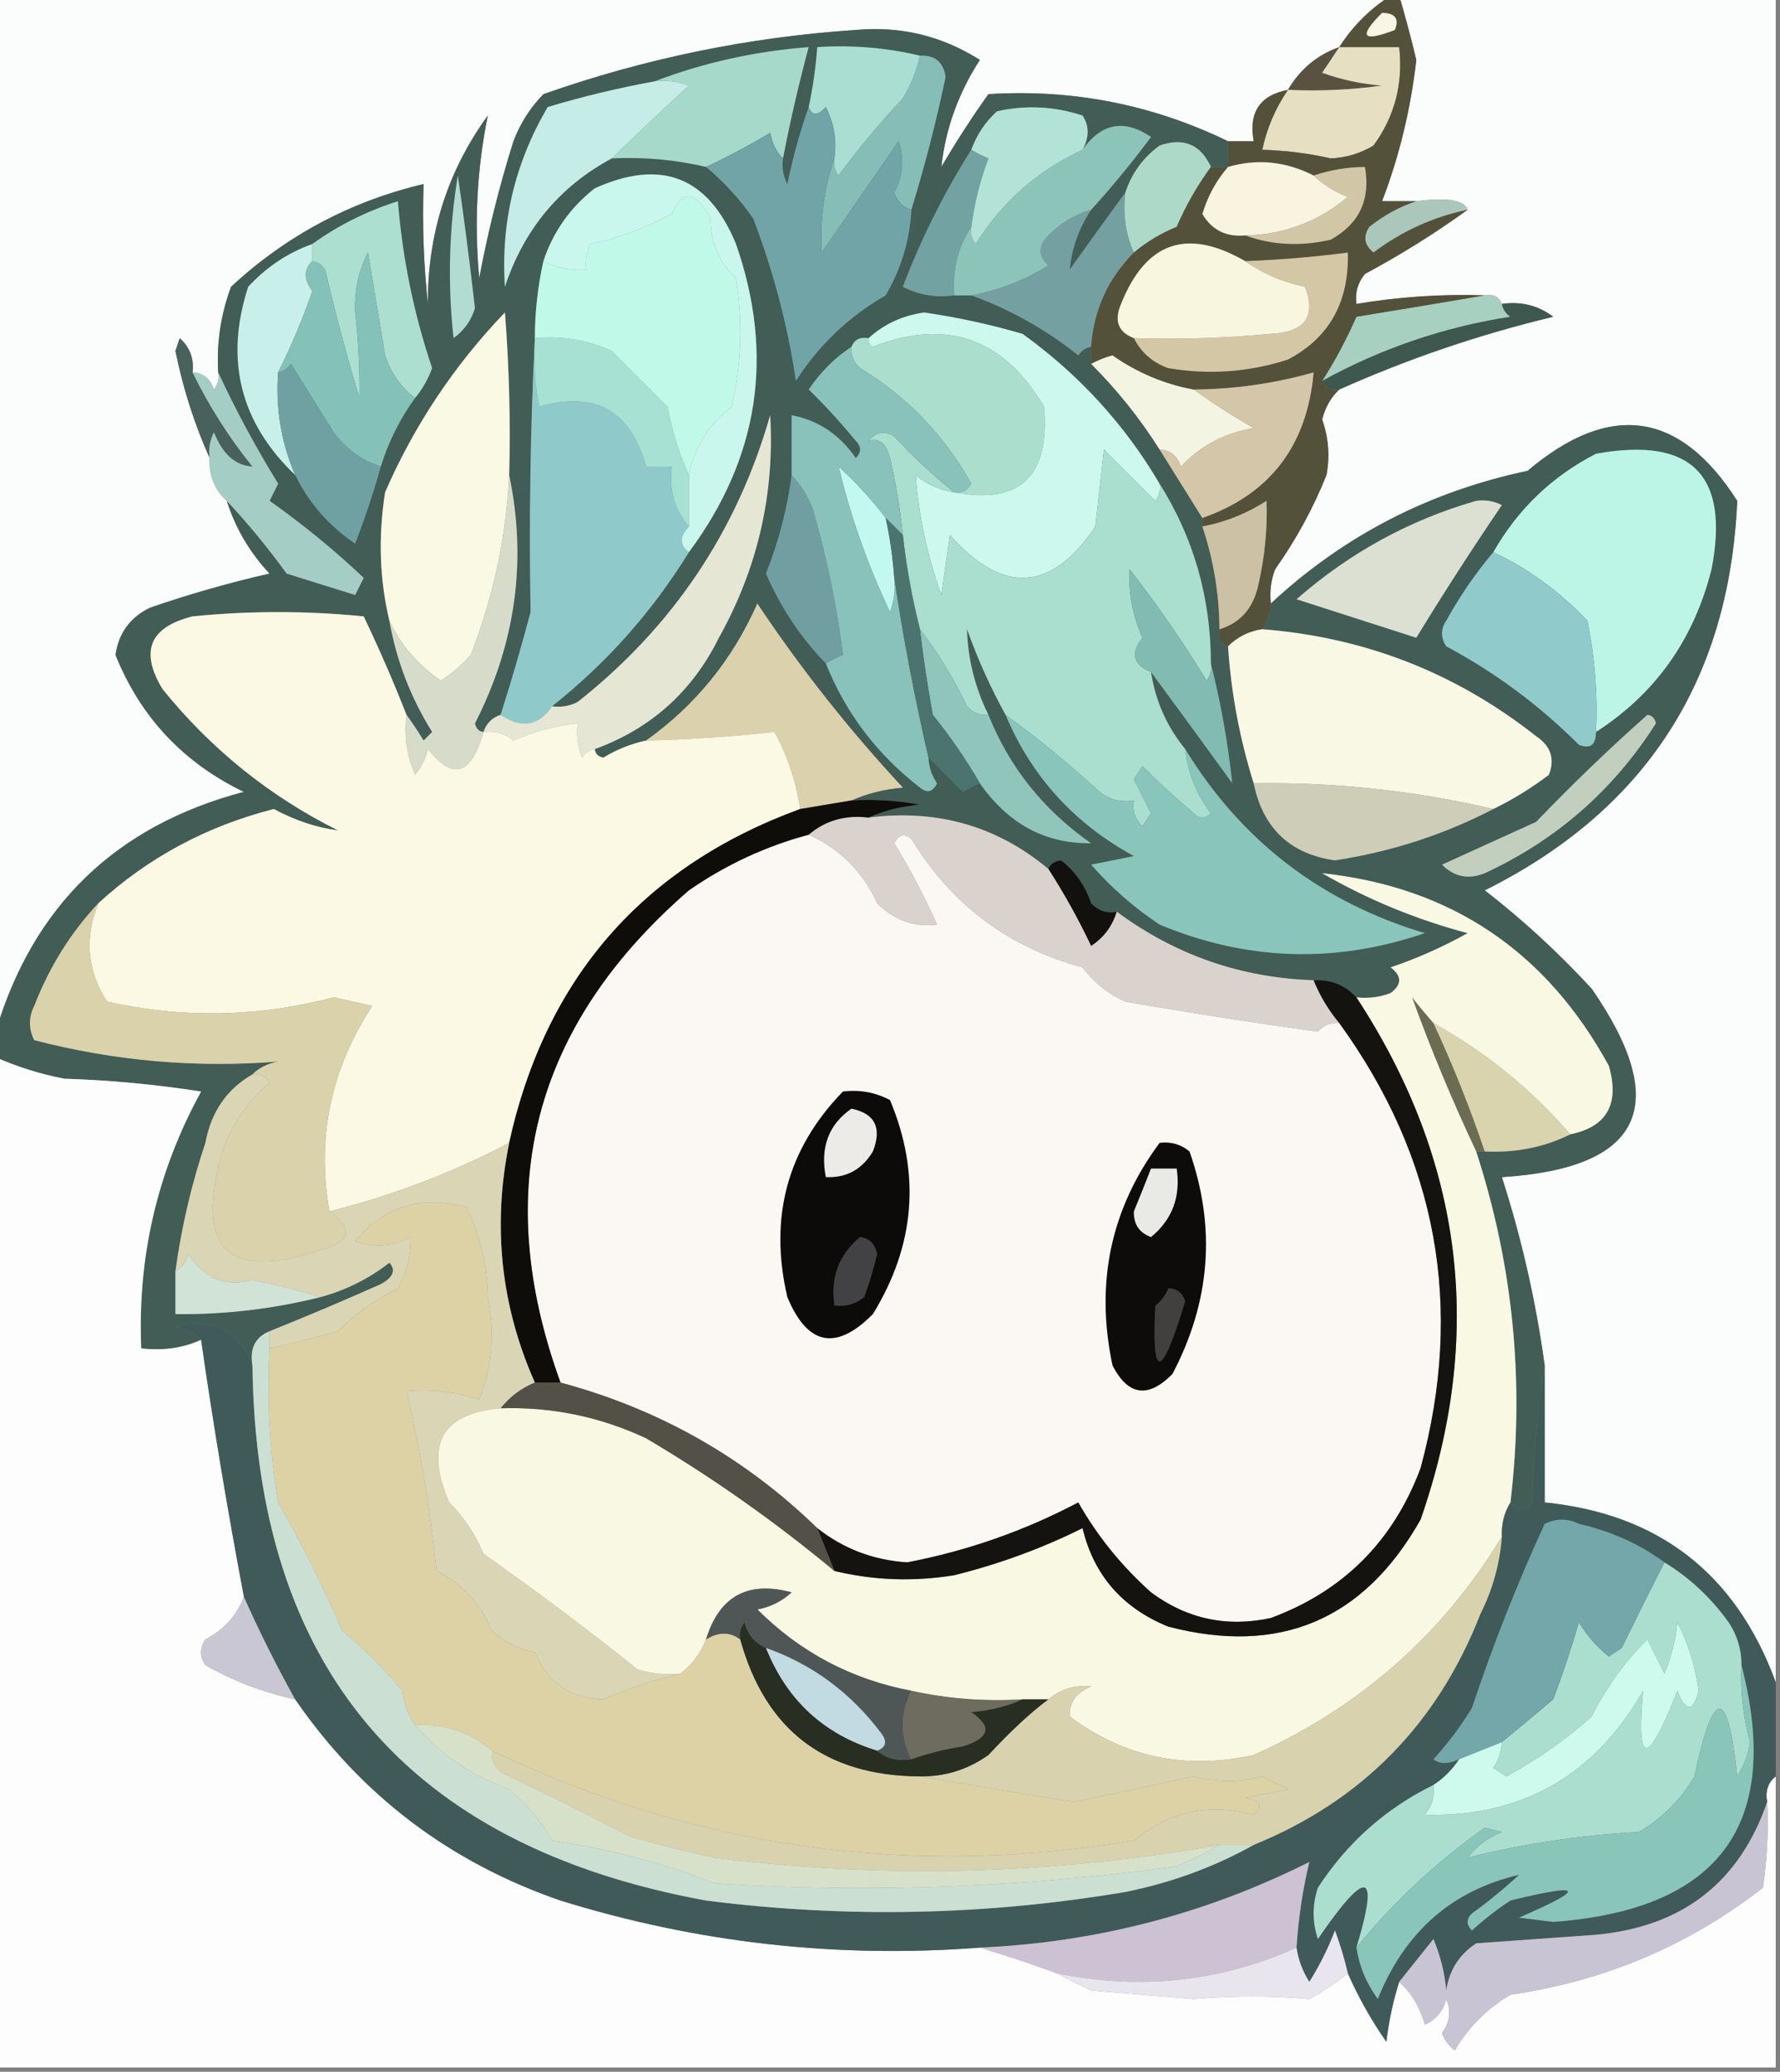 <?xml version="1.0" encoding="UTF-8"?>
<!DOCTYPE svg PUBLIC "-//W3C//DTD SVG 1.1//EN" "http://www.w3.org/Graphics/SVG/1.1/DTD/svg11.dtd">
<svg xmlns="http://www.w3.org/2000/svg" version="1.1" width="208px" height="242px" style="shape-rendering:geometricPrecision; text-rendering:geometricPrecision; image-rendering:optimizeQuality; fill-rule:evenodd; clip-rule:evenodd" xmlns:xlink="http://www.w3.org/1999/xlink">
<rect width="100%" height="100%" fill="#808080" stroke="none"/>
<g><path style="opacity:1" fill="#fbfcfc" d="M -0.5,-0.5 C 53.833,-0.5 108.167,-0.5 162.5,-0.5C 160.07,1.053 158.07,3.053 156.5,5.5C 153.911,6.419 151.911,8.086 150.5,10.5C 147.224,11.122 145.891,13.122 146.5,16.5C 145.5,16.5 144.5,16.5 143.5,16.5C 134.665,12.213 125.332,10.38 115.5,11C 113.542,13.748 111.709,16.581 110,19.5C 110.482,15.059 111.982,10.893 114.5,7C 110.069,4.19 105.236,3.024 100,3.5C 87.492,4.335 75.326,6.835 63.5,11C 61.959,12.579 60.792,14.413 60,16.5C 58.343,21.775 57.01,27.108 56,32.5C 55.4,26.055 55.733,19.722 57,13.5C 52.292,19.999 49.959,27.332 50,35.5C 49.501,30.845 49.334,26.178 49.5,21.5C 40.937,23.531 33.437,27.531 27,33.5C 25.801,36.726 25.301,40.059 25.5,43.5C 25.631,44.239 25.464,44.906 25,45.5C 24.583,44.244 23.75,43.577 22.5,43.5C 22.688,41.897 22.188,40.563 21,39.5C 20.833,40 20.667,40.5 20.5,41C 21.406,45.438 22.74,49.605 24.5,53.5C 24.402,55.553 25.069,57.22 26.5,58.5C 27.514,61.689 29.18,64.522 31.5,67C 26.752,68.082 22.085,69.415 17.5,71C 15.197,72.135 13.864,73.968 13.5,76.5C 16.41,83.745 21.41,89.079 28.5,92.5C 13.557,96.444 3.89,105.778 -0.5,120.5C -0.5,80.167 -0.5,39.833 -0.5,-0.5 Z"/></g>
<g><path style="opacity:1" fill="#fbfdfc" d="M 163.5,-0.5 C 178.167,-0.5 192.833,-0.5 207.5,-0.5C 207.5,65.167 207.5,130.833 207.5,196.5C 202.841,183.833 193.841,176.833 180.5,175.5C 180.5,170.167 180.5,164.833 180.5,159.5C 179.473,151.995 177.806,144.662 175.5,137.5C 191.911,136.451 195.411,129.118 186,115.5C 182.133,111.298 177.967,107.465 173.5,104C 192.26,94.651 202.094,79.485 203,58.5C 196.304,48.019 188.137,46.853 178.5,55C 166.992,57.434 156.992,62.6 148.5,70.5C 148.343,69.127 148.51,67.793 149,66.5C 151.435,63.066 153.435,59.4 155,55.5C 155.419,53.32 155.252,51.154 154.5,49C 154.862,47.566 155.528,46.399 156.5,45.5C 164.532,41.905 172.865,39.072 181.5,37C 179.75,35.681 177.75,35.181 175.5,35.5C 175.158,34.662 174.492,34.328 173.5,34.5C 168.453,34.337 163.453,34.671 158.5,35.5C 158.33,34.178 158.663,33.011 159.5,32C 163.732,29.725 167.732,27.225 171.5,24.5C 171.103,23.368 169.103,23.035 165.5,23.5C 164.167,23.5 162.833,23.5 161.5,23.5C 163.509,18.266 164.842,12.766 165.5,7C 164.892,4.447 164.225,1.947 163.5,-0.5 Z"/></g>
<g><path style="opacity:1" fill="#425c56" d="M 143.5,16.5 C 143.5,17.5 143.5,18.5 143.5,19.5C 142.833,19.5 142.167,19.5 141.5,19.5C 140.294,16.861 138.294,16.028 135.5,17C 133.561,18.432 132.228,20.265 131.5,22.5C 129.355,25.433 127.188,28.433 125,31.5C 125.22,29.037 126.054,26.703 127.5,24.5C 129.934,21.829 132.267,18.996 134.5,16C 131.354,13.881 128.687,14.381 126.5,17.5C 127.292,16.033 127.292,14.7 126.5,13.5C 123.227,12.415 119.894,12.248 116.5,13C 115.117,14.271 114.117,15.771 113.5,17.5C 110.352,22.462 107.685,27.796 105.5,33.5C 107.396,34.466 109.396,34.799 111.5,34.5C 112.167,34.5 112.833,34.5 113.5,34.5C 117.97,36.102 122.137,38.435 126,41.5C 126.383,40.944 126.883,40.611 127.5,40.5C 127.5,41.167 127.5,41.833 127.5,42.5C 130.547,45.545 133.213,48.878 135.5,52.5C 137.181,55.203 138.847,57.87 140.5,60.5C 140.5,60.833 140.5,61.167 140.5,61.5C 141.803,65.382 142.47,69.382 142.5,73.5C 142.328,74.492 142.662,75.158 143.5,75.5C 143.865,80.958 144.865,86.291 146.5,91.5C 147.585,96.753 150.751,99.753 156,100.5C 162.596,99.483 168.763,97.483 174.5,94.5C 176.781,93.392 178.948,92.058 181,90.5C 181.711,88.633 181.211,87.133 179.5,86C 170.131,78.598 159.464,74.431 147.5,73.5C 148.11,72.609 148.443,71.609 148.5,70.5C 156.992,62.6 166.992,57.434 178.5,55C 188.137,46.853 196.304,48.019 203,58.5C 202.094,79.485 192.26,94.651 173.5,104C 177.967,107.465 182.133,111.298 186,115.5C 195.411,129.118 191.911,136.451 175.5,137.5C 177.806,144.662 179.473,151.995 180.5,159.5C 179.673,164.651 179.173,169.984 179,175.5C 178.23,176.598 177.397,176.598 176.5,175.5C 178.174,161.548 176.841,147.881 172.5,134.5C 172.833,134.5 173.167,134.5 173.5,134.5C 177.122,134.678 180.456,134.011 183.5,132.5C 187.784,131.615 189.284,128.949 188,124.5C 180.684,111.103 169.517,103.603 154.5,102C 159.865,105.09 165.532,107.423 171.5,109C 168.618,110.608 165.618,111.941 162.5,113C 163.833,114 163.833,115 162.5,116C 161.207,116.49 159.873,116.657 158.5,116.5C 157.18,115.058 155.514,114.392 153.5,114.5C 145.006,114.224 137.339,111.557 130.5,106.5C 129.325,106.719 128.325,106.386 127.5,105.5C 126.815,103.453 125.649,101.786 124,100.5C 123.235,100.57 122.735,100.903 122.5,101.5C 116.51,96.491 109.51,94.491 101.5,95.5C 103.292,94.691 105.292,94.191 107.5,94C 104.854,93.503 102.187,93.336 99.5,93.5C 101.292,92.691 103.292,92.191 105.5,92C 99.22,85.249 93.553,78.082 88.5,70.5C 85.597,77.062 81.264,82.395 75.5,86.5C 73.742,86.877 72.075,87.543 70.5,88.5C 69.893,88.376 69.56,88.043 69.5,87.5C 76.055,85.113 80.889,80.779 84,74.5C 88.529,66.387 90.529,57.721 90,48.5C 86.117,62.058 78.617,73.224 67.5,82C 66.552,82.483 65.552,82.65 64.5,82.5C 70.89,77.443 76.223,71.443 80.5,64.5C 88.695,53.471 90.528,41.471 86,28.5C 82.776,20.654 77.276,18.487 69.5,22C 66.629,24.249 64.629,27.082 63.5,30.5C 62.841,33.455 62.508,36.455 62.5,39.5C 61.977,49.998 61.81,60.664 62,71.5C 60.928,75.547 59.761,79.547 58.5,83.5C 57.5,83.833 56.833,84.5 56.5,85.5C 55.957,85.44 55.624,85.107 55.5,84.5C 60.261,75.173 61.595,65.507 59.5,55.5C 59.666,49.158 59.499,42.825 59,36.5C 53.081,42.673 48.414,49.673 45,57.5C 44.184,62.684 44.35,67.684 45.5,72.5C 46.314,77.134 47.981,81.467 50.5,85.5C 50.167,85.833 49.833,86.167 49.5,86.5C 48.824,85.398 48.158,84.398 47.5,83.5C 45.974,79.615 44.308,75.781 42.5,72C 35.833,71.333 29.167,71.333 22.5,72C 17.478,73.258 16.311,76.091 19,80.5C 24.677,87.518 31.511,93.018 39.5,97C 36.953,96.661 34.453,95.827 32,94.5C 24.148,96.506 17.315,100.172 11.5,105.5C 8.274,108.93 5.774,112.93 4,117.5C 3.333,118.833 3.333,120.167 4,121.5C 13.367,123.934 22.867,124.767 32.5,124C 31.262,124.232 30.262,124.732 29.5,125.5C 26.506,127.214 24.672,129.88 24,133.5C 22.358,138.402 21.191,143.402 20.5,148.5C 20.5,150.167 20.5,151.833 20.5,153.5C 26.262,153.564 31.929,152.897 37.5,151.5C 40.423,150.705 43.09,149.372 45.5,147.5C 46.293,148.355 45.96,149.189 44.5,150C 40.096,151.959 35.762,153.792 31.5,155.5C 29.823,156.183 29.157,157.517 29.5,159.5C 27.892,155.363 24.892,153.863 20.5,155C 21.738,155.232 22.738,155.732 23.5,156.5C 21.393,157.468 19.059,157.802 16.5,157.5C 16.058,146.8 18.391,136.8 23.5,127.5C 18.198,126.671 12.864,126.171 7.5,126C 4.708,125.458 2.042,124.624 -0.5,123.5C -0.5,122.5 -0.5,121.5 -0.5,120.5C 3.89,105.778 13.557,96.444 28.5,92.5C 21.41,89.079 16.41,83.745 13.5,76.5C 13.864,73.968 15.197,72.135 17.5,71C 22.085,69.415 26.752,68.082 31.5,67C 29.18,64.522 27.514,61.689 26.5,58.5C 28.969,61.144 31.302,63.977 33.5,67C 36.172,67.834 38.839,68.668 41.5,69.5C 41.833,68.833 42.167,68.167 42.5,67.5C 39.096,64.282 35.43,61.282 31.5,58.5C 31.833,57.833 32.167,57.167 32.5,56.5C 29.849,52.19 27.516,47.857 25.5,43.5C 25.301,40.059 25.801,36.726 27,33.5C 33.437,27.531 40.937,23.531 49.5,21.5C 49.334,26.178 49.501,30.845 50,35.5C 49.959,27.332 52.292,19.999 57,13.5C 55.733,19.722 55.4,26.055 56,32.5C 57.01,27.108 58.343,21.775 60,16.5C 60.792,14.413 61.959,12.579 63.5,11C 75.326,6.835 87.492,4.335 100,3.5C 105.236,3.024 110.069,4.19 114.5,7C 111.982,10.893 110.482,15.059 110,19.5C 111.709,16.581 113.542,13.748 115.5,11C 125.332,10.38 134.665,12.213 143.5,16.5 Z"/></g>
<g><path style="opacity:1" fill="#5a5240" d="M 156.5,5.5 C 155.859,6.482 155.193,7.482 154.5,8.5C 156.766,9.314 159.1,9.814 161.5,10C 157.848,10.499 154.182,10.665 150.5,10.5C 151.911,8.086 153.911,6.419 156.5,5.5 Z"/></g>
<g><path style="opacity:1" fill="#a7d9cb" d="M 91.5,18.5 C 90.732,17.738 90.232,16.738 90,15.5C 87.552,16.973 85.052,18.306 82.5,19.5C 78.901,18.656 75.234,18.323 71.5,18.5C 74.384,15.692 77.384,12.858 80.5,10C 79.207,9.51 77.873,9.343 76.5,9.5C 82.196,7.322 88.196,5.989 94.5,5.5C 93.344,9.793 92.344,14.126 91.5,18.5 Z"/></g>
<g><path style="opacity:1" fill="#aaded2" d="M 107.5,6.5 C 107.123,8.258 106.456,9.925 105.5,11.5C 102.812,14.354 100.312,17.354 98,20.5C 97.536,19.906 97.369,19.239 97.5,18.5C 97.799,16.396 97.466,14.396 96.5,12.5C 95.571,13.55 94.905,13.55 94.5,12.5C 94.993,10.194 95.326,7.861 95.5,5.5C 99.6,5.237 103.6,5.57 107.5,6.5 Z"/></g>
<g><path style="opacity:1" fill="#e6dfc2" d="M 156.5,5.5 C 158.833,5.5 161.167,5.5 163.5,5.5C 163.983,9.766 162.983,13.6 160.5,17C 158.966,17.923 157.299,18.423 155.5,18.5C 152.86,17.905 150.193,17.572 147.5,17.5C 148.043,14.962 149.043,12.628 150.5,10.5C 154.182,10.665 157.848,10.499 161.5,10C 159.1,9.814 156.766,9.314 154.5,8.5C 155.193,7.482 155.859,6.482 156.5,5.5 Z"/></g>
<g><path style="opacity:1" fill="#c5ece6" d="M 76.5,9.5 C 77.873,9.343 79.207,9.51 80.5,10C 77.384,12.858 74.384,15.692 71.5,18.5C 65.408,21.77 61.242,26.77 59,33.5C 58.502,26.022 60.169,19.022 64,12.5C 68.091,11.269 72.257,10.269 76.5,9.5 Z"/></g>
<g><path style="opacity:1" fill="#86beb7" d="M 107.5,6.5 C 109.252,6.418 110.252,7.251 110.5,9C 109.394,14.256 108.061,19.423 106.5,24.5C 105.522,24.189 104.855,23.522 104.5,22.5C 105.52,20.567 105.687,18.567 105,16.5C 102,20.833 99,25.167 96,29.5C 95.813,25.647 96.313,21.98 97.5,18.5C 97.369,19.239 97.536,19.906 98,20.5C 100.312,17.354 102.812,14.354 105.5,11.5C 106.456,9.925 107.123,8.258 107.5,6.5 Z"/></g>
<g><path style="opacity:1" fill="#b3e2d7" d="M 126.5,17.5 C 121.285,19.876 117.118,23.543 114,28.5C 113.536,27.906 113.369,27.239 113.5,26.5C 113.851,23.762 114.518,21.096 115.5,18.5C 114.8,18.213 114.133,17.88 113.5,17.5C 114.117,15.771 115.117,14.271 116.5,13C 119.894,12.248 123.227,12.415 126.5,13.5C 127.292,14.7 127.292,16.033 126.5,17.5 Z"/></g>
<g><path style="opacity:1" fill="#add9c8" d="M 141.5,19.5 C 139.922,21.652 138.588,23.985 137.5,26.5C 135.64,27.26 133.973,28.26 132.5,29.5C 131.532,27.393 131.198,25.059 131.5,22.5C 132.228,20.265 133.561,18.432 135.5,17C 138.294,16.028 140.294,16.861 141.5,19.5 Z"/></g>
<g><path style="opacity:1" fill="#71a4a7" d="M 94.5,12.5 C 94.905,13.55 95.571,13.55 96.5,12.5C 97.466,14.396 97.799,16.396 97.5,18.5C 96.313,21.98 95.813,25.647 96,29.5C 99,25.167 102,20.833 105,16.5C 105.687,18.567 105.52,20.567 104.5,22.5C 104.855,23.522 105.522,24.189 106.5,24.5C 106.312,28.064 105.312,31.397 103.5,34.5C 99.19,36.976 95.69,40.309 93,44.5C 92.05,38.068 90.384,31.734 88,25.5C 86.374,23.195 84.54,21.195 82.5,19.5C 85.052,18.306 87.552,16.973 90,15.5C 90.232,16.738 90.732,17.738 91.5,18.5C 91.35,19.552 91.517,20.552 92,21.5C 92.659,18.322 93.493,15.322 94.5,12.5 Z"/></g>
<g><path style="opacity:1" fill="#abc7bc" d="M 165.5,23.5 C 169.103,23.035 171.103,23.368 171.5,24.5C 167.478,25.343 163.812,27.01 160.5,29.5C 159.417,28.635 159.251,27.635 160,26.5C 161.719,25.131 163.552,24.131 165.5,23.5 Z"/></g>
<g><path style="opacity:1" fill="#8cc4ba" d="M 127.5,24.5 C 125.606,25.048 123.94,26.048 122.5,27.5C 121.289,28.72 121.289,29.887 122.5,31C 119.721,32.722 116.721,33.889 113.5,34.5C 112.833,34.5 112.167,34.5 111.5,34.5C 111.294,31.505 111.96,28.838 113.5,26.5C 113.369,27.239 113.536,27.906 114,28.5C 117.118,23.543 121.285,19.876 126.5,17.5C 128.687,14.381 131.354,13.881 134.5,16C 132.267,18.996 129.934,21.829 127.5,24.5 Z"/></g>
<g><path style="opacity:1" fill="#c9f6ed" d="M 80.5,64.5 C 79.375,63.652 79.375,62.652 80.5,61.5C 80.5,59.5 80.5,57.5 80.5,55.5C 81.123,52.267 82.79,49.601 85.5,47.5C 86.662,42.533 86.829,37.533 86,32.5C 84.019,30.641 83.019,28.308 83,25.5C 81.291,22.288 79.791,22.122 78.5,25C 75.154,26.755 71.987,27.922 69,28.5C 68.517,29.448 68.35,30.448 68.5,31.5C 66.709,31.634 65.042,31.301 63.5,30.5C 64.629,27.082 66.629,24.249 69.5,22C 77.276,18.487 82.776,20.654 86,28.5C 90.528,41.471 88.695,53.471 80.5,64.5 Z"/></g>
<g><path style="opacity:1" fill="#b2dcd1" d="M 53.5,20.5 C 54.235,25.521 54.902,30.687 55.5,36C 55.07,37.434 54.236,38.601 53,39.5C 52.294,33.13 52.461,26.797 53.5,20.5 Z"/></g>
<g><path style="opacity:1" fill="#72a2a1" d="M 113.5,17.5 C 114.133,17.88 114.8,18.213 115.5,18.5C 114.518,21.096 113.851,23.762 113.5,26.5C 111.96,28.838 111.294,31.505 111.5,34.5C 109.396,34.799 107.396,34.466 105.5,33.5C 107.685,27.796 110.352,22.462 113.5,17.5 Z"/></g>
<g><path style="opacity:1" fill="#acdfd0" d="M 48.5,46.5 C 46.864,45.251 45.697,43.584 45,41.5C 44.333,37.5 43.667,33.5 43,29.5C 41.897,31.629 41.397,33.963 41.5,36.5C 41.893,39.864 42.059,43.197 42,46.5C 40.511,41.544 39.178,36.544 38,31.5C 37.617,30.944 37.117,30.611 36.5,30.5C 36.5,29.833 36.5,29.167 36.5,28.5C 39.493,26.337 42.827,24.67 46.5,23.5C 47.03,30.17 48.363,36.67 50.5,43C 50.022,44.303 49.355,45.469 48.5,46.5 Z"/></g>
<g><path style="opacity:1" fill="#c0f9e8" d="M 80.5,55.5 C 79.379,53.046 78.546,50.379 78,47.5C 75.833,45.333 73.667,43.167 71.5,41C 68.649,39.711 65.649,39.211 62.5,39.5C 62.508,36.455 62.841,33.455 63.5,30.5C 65.042,31.301 66.709,31.634 68.5,31.5C 68.35,30.448 68.517,29.448 69,28.5C 71.987,27.922 75.154,26.755 78.5,25C 79.791,22.122 81.291,22.288 83,25.5C 83.019,28.308 84.019,30.641 86,32.5C 86.829,37.533 86.662,42.533 85.5,47.5C 82.79,49.601 81.123,52.267 80.5,55.5 Z"/></g>
<g><path style="opacity:1" fill="#c8efe9" d="M 36.5,28.5 C 36.5,29.167 36.5,29.833 36.5,30.5C 35.485,31.46 35.485,32.627 36.5,34C 35.363,37.286 34.03,40.452 32.5,43.5C 32.19,47.7 32.857,51.7 34.5,55.5C 28.063,49.349 26.229,42.015 29,33.5C 31.128,31.192 33.628,29.526 36.5,28.5 Z"/></g>
<g><path style="opacity:1" fill="#74a0a2" d="M 131.5,22.5 C 131.198,25.059 131.532,27.393 132.5,29.5C 129.489,32.537 127.822,36.204 127.5,40.5C 126.883,40.611 126.383,40.944 126,41.5C 122.137,38.435 117.97,36.102 113.5,34.5C 116.721,33.889 119.721,32.722 122.5,31C 121.289,29.887 121.289,28.72 122.5,27.5C 123.94,26.048 125.606,25.048 127.5,24.5C 126.054,26.703 125.22,29.037 125,31.5C 127.188,28.433 129.355,25.433 131.5,22.5 Z"/></g>
<g><path style="opacity:1" fill="#a7d0c1" d="M 173.5,34.5 C 174.492,34.328 175.158,34.662 175.5,35.5C 175.611,36.117 175.944,36.617 176.5,37C 168.691,38.214 161.357,40.714 154.5,44.5C 156.011,42.14 157.344,39.64 158.5,37C 163.643,36.162 168.643,35.328 173.5,34.5 Z"/></g>
<g><path style="opacity:1" fill="#3e5850" d="M 175.5,35.5 C 177.75,35.181 179.75,35.681 181.5,37C 172.865,39.072 164.532,41.905 156.5,45.5C 155.508,45.672 154.842,45.338 154.5,44.5C 161.357,40.714 168.691,38.214 176.5,37C 175.944,36.617 175.611,36.117 175.5,35.5 Z"/></g>
<g><path style="opacity:1" fill="#84c1b9" d="M 48.5,46.5 C 46.728,48.941 45.394,51.608 44.5,54.5C 42.284,53.797 40.451,52.464 39,50.5C 37.324,47.828 35.658,45.161 34,42.5C 33.617,43.056 33.117,43.389 32.5,43.5C 34.03,40.452 35.363,37.286 36.5,34C 35.485,32.627 35.485,31.46 36.5,30.5C 37.117,30.611 37.617,30.944 38,31.5C 39.178,36.544 40.511,41.544 42,46.5C 42.059,43.197 41.893,39.864 41.5,36.5C 41.397,33.963 41.897,31.629 43,29.5C 43.667,33.5 44.333,37.5 45,41.5C 45.697,43.584 46.864,45.251 48.5,46.5 Z"/></g>
<g><path style="opacity:1" fill="#a7e1d3" d="M 62.5,39.5 C 65.649,39.211 68.649,39.711 71.5,41C 73.667,43.167 75.833,45.333 78,47.5C 78.546,50.379 79.379,53.046 80.5,55.5C 80.5,57.5 80.5,59.5 80.5,61.5C 78.837,59.562 78.171,57.228 78.5,54.5C 77.5,54.5 76.5,54.5 75.5,54.5C 73.693,47.953 69.526,45.62 63,47.5C 62.503,44.854 62.336,42.187 62.5,39.5 Z"/></g>
<g><path style="opacity:1" fill="#abdecd" d="M 111.5,57.5 C 112.376,57.631 113.043,57.297 113.5,56.5C 110.33,50.831 105.997,46.331 100.5,43C 99.748,42.329 99.414,41.496 99.5,40.5C 99.842,39.662 100.508,39.328 101.5,39.5C 101.435,39.938 101.601,40.272 102,40.5C 110.592,37.152 117.259,39.485 122,47.5C 122.698,55.642 119.198,58.976 111.5,57.5 Z"/></g>
<g><path style="opacity:1" fill="#f4f4e3" d="M 139.5,45.5 C 141.674,47.081 144.007,48.581 146.5,50C 143.088,50.569 140.255,52.069 138,54.5C 137.583,53.244 136.75,52.577 135.5,52.5C 133.213,48.878 130.547,45.545 127.5,42.5C 128.265,42.077 129.098,41.743 130,41.5C 132.881,43.524 136.047,44.857 139.5,45.5 Z"/></g>
<g><path style="opacity:1" fill="#90c9c9" d="M 62.5,39.5 C 62.336,42.187 62.503,44.854 63,47.5C 69.526,45.62 73.693,47.953 75.5,54.5C 76.5,54.5 77.5,54.5 78.5,54.5C 78.171,57.228 78.837,59.562 80.5,61.5C 79.375,62.652 79.375,63.652 80.5,64.5C 76.223,71.443 70.89,77.443 64.5,82.5C 62.956,84.805 60.956,85.138 58.5,83.5C 59.761,79.547 60.928,75.547 62,71.5C 61.81,60.664 61.977,49.998 62.5,39.5 Z"/></g>
<g><path style="opacity:1" fill="#49615d" d="M 22.5,43.5 C 24.412,47.417 26.745,51.083 29.5,54.5C 27.515,54.396 26.015,53.063 25,50.5C 24.517,51.448 24.351,52.448 24.5,53.5C 22.74,49.605 21.406,45.438 20.5,41C 20.667,40.5 20.833,40 21,39.5C 22.188,40.563 22.688,41.897 22.5,43.5 Z"/></g>
<g><path style="opacity:1" fill="#6fa1a3" d="M 44.5,54.5 C 43.658,57.524 42.658,60.524 41.5,63.5C 38.428,61.431 36.094,58.764 34.5,55.5C 32.857,51.7 32.19,47.7 32.5,43.5C 33.117,43.389 33.617,43.056 34,42.5C 35.658,45.161 37.324,47.828 39,50.5C 40.451,52.464 42.284,53.797 44.5,54.5 Z"/></g>
<g><path style="opacity:1" fill="#faf9e4" d="M 59.5,55.5 C 59.145,62.736 57.645,69.736 55,76.5C 53.98,77.687 52.814,78.687 51.5,79.5C 48.804,77.636 46.804,75.303 45.5,72.5C 44.35,67.684 44.184,62.684 45,57.5C 48.414,49.673 53.081,42.673 59,36.5C 59.499,42.825 59.666,49.158 59.5,55.5 Z"/></g>
<g><path style="opacity:1" fill="#53513a" d="M 162.5,-0.5 C 162.833,-0.5 163.167,-0.5 163.5,-0.5C 164.225,1.947 164.892,4.447 165.5,7C 164.842,12.766 163.509,18.266 161.5,23.5C 162.833,23.5 164.167,23.5 165.5,23.5C 163.552,24.131 161.719,25.131 160,26.5C 159.251,27.635 159.417,28.635 160.5,29.5C 163.812,27.01 167.478,25.343 171.5,24.5C 167.732,27.225 163.732,29.725 159.5,32C 158.663,33.011 158.33,34.178 158.5,35.5C 163.453,34.671 168.453,34.337 173.5,34.5C 168.643,35.328 163.643,36.162 158.5,37C 157.344,39.64 156.011,42.14 154.5,44.5C 154.842,45.338 155.508,45.672 156.5,45.5C 155.528,46.399 154.862,47.566 154.5,49C 155.252,51.154 155.419,53.32 155,55.5C 153.435,59.4 151.435,63.066 149,66.5C 148.51,67.793 148.343,69.127 148.5,70.5C 148.443,71.609 148.11,72.609 147.5,73.5C 145.938,73.733 144.605,74.4 143.5,75.5C 142.662,75.158 142.328,74.492 142.5,73.5C 144.888,72.781 146.388,71.115 147,68.5C 147.781,65.166 148.114,61.833 148,58.5C 145.692,59.991 143.192,60.991 140.5,61.5C 140.5,61.167 140.5,60.833 140.5,60.5C 148.406,57.735 152.739,52.069 153.5,43.5C 148.938,44.796 144.271,45.462 139.5,45.5C 136.047,44.857 132.881,43.524 130,41.5C 129.098,41.743 128.265,42.077 127.5,42.5C 127.5,41.833 127.5,41.167 127.5,40.5C 127.822,36.204 129.489,32.537 132.5,29.5C 133.973,28.26 135.64,27.26 137.5,26.5C 138.588,23.985 139.922,21.652 141.5,19.5C 142.167,19.5 142.833,19.5 143.5,19.5C 143.5,18.5 143.5,17.5 143.5,16.5C 144.5,16.5 145.5,16.5 146.5,16.5C 145.891,13.122 147.224,11.122 150.5,10.5C 149.043,12.628 148.043,14.962 147.5,17.5C 150.193,17.572 152.86,17.905 155.5,18.5C 157.299,18.423 158.966,17.923 160.5,17C 162.983,13.6 163.983,9.766 163.5,5.5C 161.167,5.5 158.833,5.5 156.5,5.5C 158.07,3.053 160.07,1.053 162.5,-0.5 Z"/></g>
<g><path style="opacity:1" fill="#d4c7a5" d="M 132.5,39.5 C 137.844,39.666 143.177,39.499 148.5,39C 152.492,38.81 153.825,36.977 152.5,33.5C 149.873,32.942 147.54,31.942 145.5,30.5C 149.519,30.354 153.519,30.021 157.5,29.5C 157.659,35.293 155.326,39.46 150.5,42C 145.924,43.476 141.257,43.81 136.5,43C 134.676,42.34 133.343,41.173 132.5,39.5 Z"/></g>
<g><path style="opacity:1" fill="#f9f6e0" d="M 145.5,30.5 C 147.54,31.942 149.873,32.942 152.5,33.5C 153.825,36.977 152.492,38.81 148.5,39C 143.177,39.499 137.844,39.666 132.5,39.5C 130.656,38.796 130.156,37.463 131,35.5C 133.89,28.252 138.723,26.585 145.5,30.5 Z"/></g>
<g><path style="opacity:1" fill="#d1c7a6" d="M 145.5,27.5 C 150.013,27.412 154.013,25.912 157.5,23C 155.934,22.392 154.6,21.558 153.5,20.5C 155.435,19.851 157.435,19.517 159.5,19.5C 160.174,23.317 158.841,26.15 155.5,28C 151.973,28.808 148.64,28.641 145.5,27.5 Z"/></g>
<g><path style="opacity:1" fill="#f9f4e0" d="M 153.5,20.5 C 154.6,21.558 155.934,22.392 157.5,23C 154.013,25.912 150.013,27.412 145.5,27.5C 143.286,27.709 141.619,26.876 140.5,25C 141.124,22.915 142.124,21.082 143.5,19.5C 146.897,18.506 150.23,18.84 153.5,20.5 Z"/></g>
<g><path style="opacity:1" fill="#faf5e4" d="M 161.5,1.5 C 163.028,1.517 163.528,2.184 163,3.5C 159.189,4.966 158.689,4.3 161.5,1.5 Z"/></g>
<g><path style="opacity:1" fill="#bcf5e6" d="M 186.5,85.5 C 186.72,81.312 186.386,76.979 185.5,72.5C 182.189,69.043 178.522,66.376 174.5,64.5C 177.363,59.47 181.363,55.637 186.5,53C 197.651,50.977 202.151,55.477 200,66.5C 197.934,74.707 193.434,81.041 186.5,85.5 Z"/></g>
<g><path style="opacity:1" fill="#d4c6a8" d="M 140.5,60.5 C 138.847,57.87 137.181,55.203 135.5,52.5C 136.75,52.577 137.583,53.244 138,54.5C 140.255,52.069 143.088,50.569 146.5,50C 144.007,48.581 141.674,47.081 139.5,45.5C 144.271,45.462 148.938,44.796 153.5,43.5C 152.739,52.069 148.406,57.735 140.5,60.5 Z"/></g>
<g><path style="opacity:1" fill="#a4cdc6" d="M 22.5,43.5 C 23.75,43.577 24.583,44.244 25,45.5C 25.464,44.906 25.631,44.239 25.5,43.5C 27.516,47.857 29.849,52.19 32.5,56.5C 32.167,57.167 31.833,57.833 31.5,58.5C 35.43,61.282 39.096,64.282 42.5,67.5C 42.167,68.167 41.833,68.833 41.5,69.5C 38.839,68.668 36.172,67.834 33.5,67C 31.302,63.977 28.969,61.144 26.5,58.5C 25.069,57.22 24.402,55.553 24.5,53.5C 24.351,52.448 24.517,51.448 25,50.5C 26.015,53.063 27.515,54.396 29.5,54.5C 26.745,51.083 24.412,47.417 22.5,43.5 Z"/></g>
<g><path style="opacity:1" fill="#cdf8ee" d="M 135.5,56.5 C 135.631,57.239 135.464,57.906 135,58.5C 133.009,56.543 131.009,54.543 129,52.5C 128.667,55.5 128.333,58.5 128,61.5C 122.854,69.15 117.187,69.484 111,62.5C 110.667,64.833 110.333,67.167 110,69.5C 108.348,64.901 107.348,60.235 107,55.5C 108.33,56.582 109.83,57.249 111.5,57.5C 119.198,58.976 122.698,55.642 122,47.5C 117.259,39.485 110.592,37.152 102,40.5C 101.601,40.272 101.435,39.938 101.5,39.5C 103.287,37.859 105.454,36.859 108,36.5C 111.897,37.066 115.731,37.899 119.5,39C 126.112,43.773 131.445,49.607 135.5,56.5 Z"/></g>
<g><path style="opacity:1" fill="#c2f8f0" d="M 103.5,60.5 C 103.993,62.806 104.326,65.139 104.5,67.5C 104.657,68.873 104.49,70.207 104,71.5C 101.37,65.938 99.37,60.271 98,54.5C 100.068,56.396 101.901,58.396 103.5,60.5 Z"/></g>
<g><path style="opacity:1" fill="#ccc0a5" d="M 142.5,73.5 C 142.47,69.382 141.803,65.382 140.5,61.5C 143.192,60.991 145.692,59.991 148,58.5C 148.114,61.833 147.781,65.166 147,68.5C 146.388,71.115 144.888,72.781 142.5,73.5 Z"/></g>
<g><path style="opacity:1" fill="#dbe0d2" d="M 172.5,58.5 C 173.552,58.35 174.552,58.517 175.5,59C 172.042,64.082 168.709,69.248 165.5,74.5C 160.839,73.001 156.172,71.501 151.5,70C 157.707,64.566 164.707,60.733 172.5,58.5 Z"/></g>
<g><path style="opacity:1" fill="#91caca" d="M 174.5,64.5 C 178.522,66.376 182.189,69.043 185.5,72.5C 186.386,76.979 186.72,81.312 186.5,85.5C 186.483,87.028 185.816,87.528 184.5,87C 179.897,82.396 174.73,78.562 169,75.5C 168.333,74.5 168.333,73.5 169,72.5C 170.609,69.593 172.442,66.927 174.5,64.5 Z"/></g>
<g><path style="opacity:1" fill="#719fa1" d="M 92.5,55.5 C 93.558,56.6 94.392,57.934 95,59.5C 96.661,65.313 97.828,70.979 98.5,76.5C 97.8,76.787 97.133,77.121 96.5,77.5C 93.564,74.479 91.231,70.979 89.5,67C 90.98,63.288 91.98,59.454 92.5,55.5 Z"/></g>
<g><path style="opacity:1" fill="#aadece" d="M 111.5,57.5 C 109.83,57.249 108.33,56.582 107,55.5C 107.348,60.235 108.348,64.901 110,69.5C 110.333,67.167 110.667,64.833 111,62.5C 117.187,69.484 122.854,69.15 128,61.5C 128.333,58.5 128.667,55.5 129,52.5C 131.009,54.543 133.009,56.543 135,58.5C 135.464,57.906 135.631,57.239 135.5,56.5C 139.492,62.824 141.492,69.824 141.5,77.5C 141.631,78.239 141.464,78.906 141,79.5C 138.247,74.992 135.247,70.659 132,66.5C 131.846,69.232 132.346,71.898 133.5,74.5C 132.068,76.297 132.401,77.63 134.5,78.5C 135.023,81.878 136.356,84.878 138.5,87.5C 138.796,90.263 139.796,92.763 141.5,95C 140.833,95.667 140.167,95.667 139.5,95C 137.416,93.252 135.416,91.418 133.5,89.5C 133.167,90 132.833,90.5 132.5,91C 133.167,92.333 133.833,93.667 134.5,95C 134.167,95.5 133.833,96 133.5,96.5C 132.614,95.675 132.281,94.675 132.5,93.5C 131.022,93.762 129.689,93.429 128.5,92.5C 124.956,89.244 121.289,86.244 117.5,83.5C 115.74,80.311 114.24,76.978 113,73.5C 113.096,76.967 113.93,80.3 115.5,83.5C 114.504,83.586 113.671,83.252 113,82.5C 111.432,79.232 109.599,76.232 107.5,73.5C 106.578,69.888 105.911,66.222 105.5,62.5C 105.196,59.478 104.696,56.478 104,53.5C 103.552,51.776 102.718,51.109 101.5,51.5C 102.365,50.417 103.365,50.251 104.5,51C 106.729,53.4 109.063,55.567 111.5,57.5 Z"/></g>
<g><path style="opacity:1" fill="#82bbb1" d="M 141.5,77.5 C 142.651,82.043 143.485,86.71 144,91.5C 140.812,87.099 137.645,82.766 134.5,78.5C 132.401,77.63 132.068,76.297 133.5,74.5C 132.346,71.898 131.846,69.232 132,66.5C 135.247,70.659 138.247,74.992 141,79.5C 141.464,78.906 141.631,78.239 141.5,77.5 Z"/></g>
<g><path style="opacity:1" fill="#88c2ba" d="M 99.5,40.5 C 99.414,41.496 99.748,42.329 100.5,43C 105.997,46.331 110.33,50.831 113.5,56.5C 113.043,57.297 112.376,57.631 111.5,57.5C 109.063,55.567 106.729,53.4 104.5,51C 103.365,50.251 102.365,50.417 101.5,51.5C 102.718,51.109 103.552,51.776 104,53.5C 104.696,56.478 105.196,59.478 105.5,62.5C 104.833,61.833 104.167,61.167 103.5,60.5C 101.901,58.396 100.068,56.396 98,54.5C 99.37,60.271 101.37,65.938 104,71.5C 104.49,70.207 104.657,68.873 104.5,67.5C 105.54,74.471 106.874,81.471 108.5,88.5C 108.539,89.583 108.873,90.583 109.5,91.5C 108.998,92.521 108.332,92.688 107.5,92C 102.488,88.124 98.822,83.29 96.5,77.5C 97.133,77.121 97.8,76.787 98.5,76.5C 97.828,70.979 96.661,65.313 95,59.5C 94.392,57.934 93.558,56.6 92.5,55.5C 92.5,53.167 92.5,50.833 92.5,48.5C 95.614,49.091 98.114,50.758 100,53.5C 100.667,52.833 100.667,52.167 100,51.5C 98.265,49.389 96.432,47.389 94.5,45.5C 95.855,43.479 97.521,41.812 99.5,40.5 Z"/></g>
<g><path style="opacity:1" fill="#e6e6d5" d="M 69.5,87.5 C 68.883,87.611 68.383,87.944 68,88.5C 67.51,87.207 67.343,85.873 67.5,84.5C 64.882,84.779 62.382,85.446 60,86.5C 58.989,85.663 57.822,85.33 56.5,85.5C 56.833,84.5 57.5,83.833 58.5,83.5C 60.956,85.138 62.956,84.805 64.5,82.5C 65.552,82.65 66.552,82.483 67.5,82C 78.617,73.224 86.117,62.058 90,48.5C 90.529,57.721 88.529,66.387 84,74.5C 80.889,80.779 76.055,85.113 69.5,87.5 Z"/></g>
<g><path style="opacity:1" fill="#f8f8e5" d="M 147.5,73.5 C 159.464,74.431 170.131,78.598 179.5,86C 181.211,87.133 181.711,88.633 181,90.5C 178.948,92.058 176.781,93.392 174.5,94.5C 165.305,92.351 155.972,91.351 146.5,91.5C 144.865,86.291 143.865,80.958 143.5,75.5C 144.605,74.4 145.938,73.733 147.5,73.5 Z"/></g>
<g><path style="opacity:1" fill="#d6dcc9" d="M 59.5,55.5 C 61.595,65.507 60.261,75.173 55.5,84.5C 55.624,85.107 55.957,85.44 56.5,85.5C 55.09,90.549 52.923,91.215 50,87.5C 49.751,88.624 49.251,89.624 48.5,90.5C 47.526,88.257 47.192,85.924 47.5,83.5C 48.158,84.398 48.824,85.398 49.5,86.5C 49.833,86.167 50.167,85.833 50.5,85.5C 47.981,81.467 46.314,77.134 45.5,72.5C 46.804,75.303 48.804,77.636 51.5,79.5C 52.814,78.687 53.98,77.687 55,76.5C 57.645,69.736 59.145,62.736 59.5,55.5 Z"/></g>
<g><path style="opacity:1" fill="#90c5bc" d="M 107.5,73.5 C 109.599,76.232 111.432,79.232 113,82.5C 113.671,83.252 114.504,83.586 115.5,83.5C 117.956,89.634 121.956,94.634 127.5,98.5C 122.153,98.578 117.82,96.244 114.5,91.5C 112.887,88.714 111.054,86.047 109,83.5C 108.39,80.173 107.89,76.839 107.5,73.5 Z"/></g>
<g><path style="opacity:1" fill="#4b746f" d="M 103.5,60.5 C 104.167,61.167 104.833,61.833 105.5,62.5C 105.911,66.222 106.578,69.888 107.5,73.5C 107.89,76.839 108.39,80.173 109,83.5C 111.054,86.047 112.887,88.714 114.5,91.5C 113.85,91.804 113.183,92.137 112.5,92.5C 111.16,91.133 109.827,89.8 108.5,88.5C 106.874,81.471 105.54,74.471 104.5,67.5C 104.326,65.139 103.993,62.806 103.5,60.5 Z"/></g>
<g><path style="opacity:1" fill="#dbd1ad" d="M 99.5,93.5 C 97.5,93.833 95.5,94.167 93.5,94.5C 93.014,91.289 92.014,88.289 90.5,85.5C 85.518,86.053 80.518,86.387 75.5,86.5C 81.264,82.395 85.597,77.062 88.5,70.5C 93.553,78.082 99.22,85.249 105.5,92C 103.292,92.191 101.292,92.691 99.5,93.5 Z"/></g>
<g><path style="opacity:1" fill="#fbf9e3" d="M 47.5,83.5 C 47.192,85.924 47.526,88.257 48.5,90.5C 49.251,89.624 49.751,88.624 50,87.5C 52.923,91.215 55.09,90.549 56.5,85.5C 57.822,85.33 58.989,85.663 60,86.5C 62.382,85.446 64.882,84.779 67.5,84.5C 67.343,85.873 67.51,87.207 68,88.5C 68.383,87.944 68.883,87.611 69.5,87.5C 69.56,88.043 69.893,88.376 70.5,88.5C 72.075,87.543 73.742,86.877 75.5,86.5C 80.518,86.387 85.518,86.053 90.5,85.5C 92.014,88.289 93.014,91.289 93.5,94.5C 75.091,101.248 63.758,114.248 59.5,133.5C 52.834,136.998 45.834,139.664 38.5,141.5C 36.976,132.918 38.642,124.918 43.5,117.5C 42,117.167 40.5,116.833 39,116.5C 30.193,118.811 21.36,118.978 12.5,117C 10.179,113.377 9.846,109.543 11.5,105.5C 17.315,100.172 24.148,96.506 32,94.5C 34.453,95.827 36.953,96.661 39.5,97C 31.511,93.018 24.677,87.518 19,80.5C 16.311,76.091 17.478,73.258 22.5,72C 29.167,71.333 35.833,71.333 42.5,72C 44.308,75.781 45.974,79.615 47.5,83.5 Z"/></g>
<g><path style="opacity:1" fill="#c2cfbf" d="M 192.5,83.5 C 193.043,83.56 193.376,83.893 193.5,84.5C 188.538,92.296 181.872,98.129 173.5,102C 171.597,102.774 169.93,102.44 168.5,101C 172.167,99.333 175.833,97.667 179.5,96C 183.729,91.602 188.062,87.436 192.5,83.5 Z"/></g>
<g><path style="opacity:1" fill="#cecdb7" d="M 146.5,91.5 C 155.972,91.351 165.305,92.351 174.5,94.5C 168.763,97.483 162.596,99.483 156,100.5C 150.751,99.753 147.585,96.753 146.5,91.5 Z"/></g>
<g><path style="opacity:1" fill="#8ac5bc" d="M 117.5,83.5 C 121.289,86.244 124.956,89.244 128.5,92.5C 129.689,93.429 131.022,93.762 132.5,93.5C 132.281,94.675 132.614,95.675 133.5,96.5C 133.833,96 134.167,95.5 134.5,95C 133.833,93.667 133.167,92.333 132.5,91C 132.833,90.5 133.167,90 133.5,89.5C 135.416,91.418 137.416,93.252 139.5,95C 140.167,95.667 140.833,95.667 141.5,95C 139.796,92.763 138.796,90.263 138.5,87.5C 145.054,98.213 154.387,105.379 166.5,109C 156.014,112.579 145.68,112.245 135.5,108C 132.537,106.039 129.871,103.706 127.5,101C 129.167,100.667 130.833,100.333 132.5,100C 125.534,96.204 120.534,90.704 117.5,83.5 Z"/></g>
<g><path style="opacity:1" fill="#fbf8f4" d="M 94.5,97.5 C 98.131,99.13 100.797,101.797 102.5,105.5C 104.487,107.501 106.82,108.335 109.5,108C 108.055,104.757 106.389,101.59 104.5,98.5C 105.002,97.479 105.668,97.312 106.5,98C 111.158,105.656 117.825,110.656 126.5,113C 127.817,114.767 129.484,116.101 131.5,117C 139.028,118.308 146.528,119.474 154,120.5C 154.671,119.748 155.504,119.414 156.5,119.5C 167.951,135.308 171.118,152.641 166,171.5C 162.808,180.026 156.974,185.859 148.5,189C 143.352,190.109 138.685,189.109 134.5,186C 131.059,182.926 128.225,179.426 126,175.5C 119.677,178.83 113.011,181.163 106,182.5C 102.04,182.238 98.54,180.904 95.5,178.5C 87.02,170.257 77.02,164.591 65.5,161.5C 57.29,138.953 62.29,119.786 80.5,104C 84.808,101.012 89.475,98.845 94.5,97.5 Z"/></g>
<g><path style="opacity:1" fill="#12110e" d="M 130.5,106.5 C 129.984,108.2 128.984,109.533 127.5,110.5C 126.018,107.378 124.351,104.378 122.5,101.5C 122.735,100.903 123.235,100.57 124,100.5C 125.649,101.786 126.815,103.453 127.5,105.5C 128.325,106.386 129.325,106.719 130.5,106.5 Z"/></g>
<g><path style="opacity:1" fill="#dad3cd" d="M 101.5,95.5 C 109.51,94.491 116.51,96.491 122.5,101.5C 124.351,104.378 126.018,107.378 127.5,110.5C 128.984,109.533 129.984,108.2 130.5,106.5C 137.339,111.557 145.006,114.224 153.5,114.5C 154.248,116.332 155.248,117.999 156.5,119.5C 155.504,119.414 154.671,119.748 154,120.5C 146.528,119.474 139.028,118.308 131.5,117C 129.484,116.101 127.817,114.767 126.5,113C 117.825,110.656 111.158,105.656 106.5,98C 105.668,97.312 105.002,97.479 104.5,98.5C 106.389,101.59 108.055,104.757 109.5,108C 106.82,108.335 104.487,107.501 102.5,105.5C 100.797,101.797 98.131,99.13 94.5,97.5C 96.439,95.837 98.772,95.171 101.5,95.5 Z"/></g>
<g><path style="opacity:1" fill="#0f0d09" d="M 99.5,93.5 C 102.187,93.336 104.854,93.503 107.5,94C 105.292,94.191 103.292,94.691 101.5,95.5C 98.772,95.171 96.439,95.837 94.5,97.5C 89.475,98.845 84.808,101.012 80.5,104C 62.29,119.786 57.29,138.953 65.5,161.5C 64.5,161.5 63.5,161.5 62.5,161.5C 58.521,152.525 57.521,143.192 59.5,133.5C 63.758,114.248 75.091,101.248 93.5,94.5C 95.5,94.167 97.5,93.833 99.5,93.5 Z"/></g>
<g><path style="opacity:1" fill="#6b6d53" d="M 167.5,119.5 C 169.777,124.387 171.777,129.387 173.5,134.5C 173.167,134.5 172.833,134.5 172.5,134.5C 169.711,128.593 167.211,122.593 165,116.5C 165.852,117.571 166.685,118.571 167.5,119.5 Z"/></g>
<g><path style="opacity:1" fill="#fdfdfe" d="M -0.5,123.5 C 2.042,124.624 4.708,125.458 7.5,126C 12.864,126.171 18.198,126.671 23.5,127.5C 18.391,136.8 16.058,146.8 16.5,157.5C 19.059,157.802 21.393,157.468 23.5,156.5C 24.904,166.276 26.57,176.276 28.5,186.5C 27.7,188.682 26.2,190.349 24,191.5C 23.333,192.5 23.333,193.5 24,194.5C 27.264,196.362 30.764,197.695 34.5,198.5C 42.209,209.699 52.542,217.532 65.5,222C 81.464,226.945 97.797,228.778 114.5,227.5C 117.443,228.367 120.443,229.367 123.5,230.5C 124.718,231.161 126.051,231.828 127.5,232.5C 131.5,232.833 135.5,233.167 139.5,233.5C 144.207,233.108 148.707,233.108 153,233.5C 154.615,232.614 156.115,231.614 157.5,230.5C 158.735,233.301 160.235,235.968 162,238.5C 162.29,236.08 162.79,233.746 163.5,231.5C 164.935,232.79 165.935,234.456 166.5,236.5C 167.799,235.91 168.632,234.91 169,233.5C 169.595,234.899 169.428,236.232 168.5,237.5C 168.808,238.308 169.308,238.975 170,239.5C 171.597,236.781 173.763,234.614 176.5,233C 187.512,231.405 197.345,227.239 206,220.5C 206.498,217.183 206.665,213.85 206.5,210.5C 206.263,209.209 206.596,208.209 207.5,207.5C 207.5,218.833 207.5,230.167 207.5,241.5C 138.167,241.5 68.833,241.5 -0.5,241.5C -0.5,202.167 -0.5,162.833 -0.5,123.5 Z"/></g>
<g><path style="opacity:1" fill="#d9d3ae" d="M 167.5,119.5 C 173.615,122.888 178.949,127.222 183.5,132.5C 180.456,134.011 177.122,134.678 173.5,134.5C 171.777,129.387 169.777,124.387 167.5,119.5 Z"/></g>
<g><path style="opacity:1" fill="#dad2aa" d="M 11.5,105.5 C 9.846,109.543 10.179,113.377 12.5,117C 21.36,118.978 30.193,118.811 39,116.5C 40.5,116.833 42,117.167 43.5,117.5C 38.642,124.918 36.976,132.918 38.5,141.5C 41.338,143.536 41.005,145.036 37.5,146C 26.533,149.701 22.7,145.868 26,134.5C 27.094,131.308 28.927,128.642 31.5,126.5C 31.043,125.702 30.376,125.369 29.5,125.5C 30.262,124.732 31.262,124.232 32.5,124C 22.867,124.767 13.367,123.934 4,121.5C 3.333,120.167 3.333,118.833 4,117.5C 5.774,112.93 8.274,108.93 11.5,105.5 Z"/></g>
<g><path style="opacity:1" fill="#0c0b0a" d="M 98.5,127.5 C 100.467,127.261 102.301,127.594 104,128.5C 107.612,137.112 106.945,145.445 102,153.5C 97.689,157.842 94.356,157.176 92,151.5C 89.835,142.182 92.002,134.182 98.5,127.5 Z"/></g>
<g><path style="opacity:1" fill="#ecebe7" d="M 99.5,129.5 C 102.244,130.072 103.077,131.738 102,134.5C 100.736,136.607 98.903,137.607 96.5,137.5C 95.829,134.014 96.829,131.347 99.5,129.5 Z"/></g>
<g><path style="opacity:1" fill="#0d0c0a" d="M 135.5,133.5 C 136.822,133.33 137.989,133.663 139,134.5C 142.115,143.389 141.449,152.056 137,160.5C 134.16,163.371 131.826,163.037 130,159.5C 127.958,149.865 129.791,141.198 135.5,133.5 Z"/></g>
<g><path style="opacity:1" fill="#e9e9e5" d="M 134.5,136.5 C 135.5,136.5 136.5,136.5 137.5,136.5C 137.984,139.798 136.984,142.464 134.5,144.5C 133.119,144 132.453,143 132.5,141.5C 133.187,139.823 133.854,138.156 134.5,136.5 Z"/></g>
<g><path style="opacity:1" fill="#424244" d="M 100.5,144.5 C 101.586,144.62 102.253,145.287 102.5,146.5C 102.101,148.197 101.601,149.863 101,151.5C 99.989,152.337 98.822,152.67 97.5,152.5C 97.016,149.212 98.016,146.545 100.5,144.5 Z"/></g>
<g><path style="opacity:1" fill="#d1e3d7" d="M 37.5,151.5 C 31.929,152.897 26.262,153.564 20.5,153.5C 20.5,151.833 20.5,150.167 20.5,148.5C 21.222,148.082 21.722,147.416 22,146.5C 23.893,149.374 26.393,150.374 29.5,149.5C 32.311,150.08 34.977,150.746 37.5,151.5 Z"/></g>
<g><path style="opacity:1" fill="#41403e" d="M 136.5,150.5 C 137.497,150.47 138.164,150.97 138.5,152C 135.712,161.211 134.546,161.377 135,152.5C 135.717,151.956 136.217,151.289 136.5,150.5 Z"/></g>
<g><path style="opacity:1" fill="#d9d5b5" d="M 29.5,125.5 C 30.376,125.369 31.043,125.702 31.5,126.5C 28.927,128.642 27.094,131.308 26,134.5C 22.7,145.868 26.533,149.701 37.5,146C 41.005,145.036 41.338,143.536 38.5,141.5C 45.834,139.664 52.834,136.998 59.5,133.5C 57.521,143.192 58.521,152.525 62.5,161.5C 60.924,162.143 59.59,163.143 58.5,164.5C 51.587,165.1 49.587,168.767 52.5,175.5C 54.234,177.234 55.568,179.234 56.5,181.5C 62.641,185.808 68.641,190.308 74.5,195C 76.134,195.494 77.801,195.66 79.5,195.5C 76.515,196.182 73.515,197.182 70.5,198.5C 66.631,198.373 63.964,196.54 62.5,193C 60.579,192.64 58.912,191.806 57.5,190.5C 56.196,187.362 54.029,185.029 51,183.5C 50.297,176.372 49.131,169.372 47.5,162.5C 50.447,162.223 53.281,162.556 56,163.5C 57.52,159.625 57.854,155.625 57,151.5C 56.934,147.767 56.101,144.267 54.5,141C 49.182,139.585 44.848,140.919 41.5,145C 43.77,145.758 45.936,145.591 48,144.5C 48.048,146.544 47.548,148.544 46.5,150.5C 43.894,151.77 41.561,153.437 39.5,155.5C 36.813,156.26 34.147,156.927 31.5,157.5C 31.5,156.833 31.5,156.167 31.5,155.5C 35.762,153.792 40.096,151.959 44.5,150C 45.96,149.189 46.293,148.355 45.5,147.5C 43.09,149.372 40.423,150.705 37.5,151.5C 34.977,150.746 32.311,150.08 29.5,149.5C 26.393,150.374 23.893,149.374 22,146.5C 21.722,147.416 21.222,148.082 20.5,148.5C 21.191,143.402 22.358,138.402 24,133.5C 24.672,129.88 26.506,127.214 29.5,125.5 Z"/></g>
<g><path style="opacity:1" fill="#f9f8e3" d="M 183.5,132.5 C 178.949,127.222 173.615,122.888 167.5,119.5C 166.685,118.571 165.852,117.571 165,116.5C 167.211,122.593 169.711,128.593 172.5,134.5C 176.841,147.881 178.174,161.548 176.5,175.5C 175.766,176.708 175.433,178.041 175.5,179.5C 168.53,190.964 158.863,199.464 146.5,205C 138.538,206.766 131.372,205.266 125,200.5C 124.911,198.887 125.745,197.72 127.5,197C 125.609,196.797 123.943,197.297 122.5,198.5C 121.5,198.5 120.5,198.5 119.5,198.5C 115.069,198.769 110.735,198.436 106.5,197.5C 99.521,196.177 93.521,193.011 88.5,188C 90.044,187.71 91.377,187.044 92.5,186C 87.38,184.625 84.047,186.458 82.5,191.5C 81.853,193.141 80.853,194.474 79.5,195.5C 77.801,195.66 76.134,195.494 74.5,195C 68.641,190.308 62.641,185.808 56.5,181.5C 55.568,179.234 54.234,177.234 52.5,175.5C 49.587,168.767 51.587,165.1 58.5,164.5C 64.433,164.309 70.1,165.476 75.5,168C 83.246,172.579 90.579,177.746 97.5,183.5C 102.081,184.607 106.748,184.773 111.5,184C 116.769,182.69 121.769,180.857 126.5,178.5C 127.813,183.987 131.147,187.82 136.5,190C 149.54,193.397 159.373,189.23 166,177.5C 173.518,155.94 171.018,135.607 158.5,116.5C 159.873,116.657 161.207,116.49 162.5,116C 163.833,115 163.833,114 162.5,113C 165.618,111.941 168.618,110.608 171.5,109C 165.532,107.423 159.865,105.09 154.5,102C 169.517,103.603 180.684,111.103 188,124.5C 189.284,128.949 187.784,131.615 183.5,132.5 Z"/></g>
<g><path style="opacity:1" fill="#151310" d="M 153.5,114.5 C 155.514,114.392 157.18,115.058 158.5,116.5C 171.018,135.607 173.518,155.94 166,177.5C 159.373,189.23 149.54,193.397 136.5,190C 131.147,187.82 127.813,183.987 126.5,178.5C 121.769,180.857 116.769,182.69 111.5,184C 106.748,184.773 102.081,184.607 97.5,183.5C 96.833,181.833 96.167,180.167 95.5,178.5C 98.54,180.904 102.04,182.238 106,182.5C 113.011,181.163 119.677,178.83 126,175.5C 128.225,179.426 131.059,182.926 134.5,186C 138.685,189.109 143.352,190.109 148.5,189C 156.974,185.859 162.808,180.026 166,171.5C 171.118,152.641 167.951,135.308 156.5,119.5C 155.248,117.999 154.248,116.332 153.5,114.5 Z"/></g>
<g><path style="opacity:1" fill="#c9c7d4" d="M 28.5,186.5 C 30.301,190.549 32.301,194.549 34.5,198.5C 30.764,197.695 27.264,196.362 24,194.5C 23.333,193.5 23.333,192.5 24,191.5C 26.2,190.349 27.7,188.682 28.5,186.5 Z"/></g>
<g><path style="opacity:1" fill="#dcd2a6" d="M 79.5,195.5 C 80.853,194.474 81.853,193.141 82.5,191.5C 83.964,190.595 85.298,190.595 86.5,191.5C 89.447,202.11 96.447,207.443 107.5,207.5C 113.364,208.492 119.364,209.492 125.5,210.5C 130.148,209.516 134.814,208.516 139.5,207.5C 142.247,208.219 144.914,208.219 147.5,207.5C 148.5,208 149.5,208.5 150.5,209C 148.833,209.333 147.167,209.667 145.5,210C 147.301,210.317 147.634,210.984 146.5,212C 141.331,210.567 136.665,211.567 132.5,215C 106.214,219.364 81.214,215.864 57.5,204.5C 55.002,202.334 52.002,201.334 48.5,201.5C 47.71,200.391 47.21,199.058 47,197.5C 44.886,194.93 42.553,192.597 40,190.5C 37.786,185.359 35.286,180.359 32.5,175.5C 31.504,169.537 31.171,163.537 31.5,157.5C 34.147,156.927 36.813,156.26 39.5,155.5C 41.561,153.437 43.894,151.77 46.5,150.5C 47.548,148.544 48.048,146.544 48,144.5C 45.936,145.591 43.77,145.758 41.5,145C 44.848,140.919 49.182,139.585 54.5,141C 56.101,144.267 56.934,147.767 57,151.5C 57.854,155.625 57.52,159.625 56,163.5C 53.281,162.556 50.447,162.223 47.5,162.5C 49.131,169.372 50.297,176.372 51,183.5C 54.029,185.029 56.196,187.362 57.5,190.5C 58.912,191.806 60.579,192.64 62.5,193C 63.964,196.54 66.631,198.373 70.5,198.5C 73.515,197.182 76.515,196.182 79.5,195.5 Z"/></g>
<g><path style="opacity:1" fill="#3f5a59" d="M 29.5,159.5 C 29.936,194.781 47.603,215.614 82.5,222C 98.877,224.082 115.211,223.748 131.5,221C 136.897,219.913 141.897,218.08 146.5,215.5C 159.154,210.346 167.987,201.346 173,188.5C 174.43,185.647 175.263,182.647 175.5,179.5C 175.433,178.041 175.766,176.708 176.5,175.5C 177.397,176.598 178.23,176.598 179,175.5C 179.173,169.984 179.673,164.651 180.5,159.5C 180.5,164.833 180.5,170.167 180.5,175.5C 193.841,176.833 202.841,183.833 207.5,196.5C 207.5,200.167 207.5,203.833 207.5,207.5C 206.596,208.209 206.263,209.209 206.5,210.5C 203.256,219.894 196.589,225.06 186.5,226C 181.833,226.333 177.167,226.667 172.5,227C 170.513,228.319 169.346,230.152 169,232.5C 168.808,230.423 168.308,228.423 167.5,226.5C 166.143,228.186 164.81,229.852 163.5,231.5C 162.79,233.746 162.29,236.08 162,238.5C 160.235,235.968 158.735,233.301 157.5,230.5C 157.108,228.821 156.608,227.154 156,225.5C 155.185,227.623 154.185,229.623 153,231.5C 152.209,230.255 151.709,228.922 151.5,227.5C 151.727,224.035 152.227,220.701 153,217.5C 140.893,223.568 128.06,226.902 114.5,227.5C 97.797,228.778 81.464,226.945 65.5,222C 52.542,217.532 42.209,209.699 34.5,198.5C 32.301,194.549 30.301,190.549 28.5,186.5C 26.57,176.276 24.904,166.276 23.5,156.5C 22.738,155.732 21.738,155.232 20.5,155C 24.892,153.863 27.892,155.363 29.5,159.5 Z"/></g>
<g><path style="opacity:1" fill="#d9d2ae" d="M 175.5,179.5 C 175.263,182.647 174.43,185.647 173,188.5C 167.987,201.346 159.154,210.346 146.5,215.5C 145.167,215.5 143.833,215.5 142.5,215.5C 122.952,218.977 103.285,219.477 83.5,217C 80.136,216.273 76.802,215.44 73.5,214.5C 68.491,211.848 63.491,209.348 58.5,207C 57.748,206.329 57.414,205.496 57.5,204.5C 81.214,215.864 106.214,219.364 132.5,215C 136.665,211.567 141.331,210.567 146.5,212C 147.634,210.984 147.301,210.317 145.5,210C 147.167,209.667 148.833,209.333 150.5,209C 149.5,208.5 148.5,208 147.5,207.5C 144.914,208.219 142.247,208.219 139.5,207.5C 134.814,208.516 130.148,209.516 125.5,210.5C 119.364,209.492 113.364,208.492 107.5,207.5C 110.425,207.54 113.091,206.707 115.5,205C 118.079,202.227 120.412,200.06 122.5,198.5C 123.943,197.297 125.609,196.797 127.5,197C 125.745,197.72 124.911,198.887 125,200.5C 131.372,205.266 138.538,206.766 146.5,205C 158.863,199.464 168.53,190.964 175.5,179.5 Z"/></g>
<g><path style="opacity:1" fill="#acded0" d="M 194.5,182.5 C 197.416,184.274 199.916,186.607 202,189.5C 203.009,191.025 203.509,192.692 203.5,194.5C 203.364,197.551 203.698,200.551 204.5,203.5C 204.281,204.938 203.781,206.271 203,207.5C 201.901,196.977 200.234,196.977 198,207.5C 196.386,210.237 194.219,212.403 191.5,214C 184.619,214.371 177.952,215.371 171.5,217C 172.551,215.615 173.884,214.615 175.5,214C 174.833,213.833 174.167,213.667 173.5,213.5C 167.825,217.511 162.825,222.177 158.5,227.5C 161.224,218.47 159.724,218.137 154,226.5C 153.333,224.5 153.333,222.5 154,220.5C 157.422,215.242 161.922,211.242 167.5,208.5C 167.67,209.822 167.337,210.989 166.5,212C 177.833,212.248 186.333,207.414 192,197.5C 191.195,206.399 192.529,206.399 196,197.5C 196.998,200.028 197.831,200.028 198.5,197.5C 198.101,194.641 197.267,191.974 196,189.5C 195.808,191.577 195.308,193.577 194.5,195.5C 193.833,194.167 193.167,192.833 192.5,191.5C 189.853,194.118 187.686,197.118 186,200.5C 182.933,203.237 179.599,205.571 176,207.5C 175.5,207.167 175,206.833 174.5,206.5C 175.127,205.583 175.461,204.583 175.5,203.5C 177.437,201.909 179.437,200.242 181.5,198.5C 182.625,195.54 183.625,192.54 184.5,189.5C 185.439,191.053 186.606,192.387 188,193.5C 188.5,193.167 189,192.833 189.5,192.5C 191.186,189.063 192.853,185.729 194.5,182.5 Z"/></g>
<g><path style="opacity:1" fill="#4f5756" d="M 106.5,197.5 C 105.167,200.167 105.167,202.833 106.5,205.5C 104.901,205.768 103.568,205.434 102.5,204.5C 103.525,204.103 103.692,203.437 103,202.5C 99.426,197.738 94.926,194.405 89.5,192.5C 88.21,191.942 87.377,190.942 87,189.5C 86.536,190.094 86.369,190.761 86.5,191.5C 85.298,190.595 83.964,190.595 82.5,191.5C 84.047,186.458 87.38,184.625 92.5,186C 91.377,187.044 90.044,187.71 88.5,188C 93.521,193.011 99.521,196.177 106.5,197.5 Z"/></g>
<g><path style="opacity:1" fill="#6d6c5f" d="M 106.5,197.5 C 110.735,198.436 115.069,198.769 119.5,198.5C 117.708,199.309 115.708,199.809 113.5,200C 115.988,201.685 115.655,203.019 112.5,204C 110.414,204.315 108.414,204.815 106.5,205.5C 105.167,202.833 105.167,200.167 106.5,197.5 Z"/></g>
<g><path style="opacity:1" fill="#c2dae2" d="M 89.5,192.5 C 94.926,194.405 99.426,197.738 103,202.5C 103.692,203.437 103.525,204.103 102.5,204.5C 96.267,202.602 91.934,198.602 89.5,192.5 Z"/></g>
<g><path style="opacity:1" fill="#282e21" d="M 89.5,192.5 C 91.934,198.602 96.267,202.602 102.5,204.5C 103.568,205.434 104.901,205.768 106.5,205.5C 108.414,204.815 110.414,204.315 112.5,204C 115.655,203.019 115.988,201.685 113.5,200C 115.708,199.809 117.708,199.309 119.5,198.5C 120.5,198.5 121.5,198.5 122.5,198.5C 120.412,200.06 118.079,202.227 115.5,205C 113.091,206.707 110.425,207.54 107.5,207.5C 96.447,207.443 89.447,202.11 86.5,191.5C 86.369,190.761 86.536,190.094 87,189.5C 87.377,190.942 88.21,191.942 89.5,192.5 Z"/></g>
<g><path style="opacity:1" fill="#73a7a9" d="M 194.5,182.5 C 192.853,185.729 191.186,189.063 189.5,192.5C 189,192.833 188.5,193.167 188,193.5C 186.606,192.387 185.439,191.053 184.5,189.5C 183.625,192.54 182.625,195.54 181.5,198.5C 179.437,200.242 177.437,201.909 175.5,203.5C 173.833,204.167 172.167,204.833 170.5,205.5C 169.233,206.087 168.233,206.087 167.5,205.5C 169.192,203.641 170.692,201.641 172,199.5C 174.446,192.158 177.28,184.991 180.5,178C 181.833,177.333 183.167,177.333 184.5,178C 188.264,178.852 191.597,180.352 194.5,182.5 Z"/></g>
<g><path style="opacity:1" fill="#535047" d="M 62.5,161.5 C 63.5,161.5 64.5,161.5 65.5,161.5C 77.02,164.591 87.02,170.257 95.5,178.5C 96.167,180.167 96.833,181.833 97.5,183.5C 90.579,177.746 83.246,172.579 75.5,168C 70.1,165.476 64.433,164.309 58.5,164.5C 59.59,163.143 60.924,162.143 62.5,161.5 Z"/></g>
<g><path style="opacity:1" fill="#cbe0d2" d="M 31.5,155.5 C 31.5,156.167 31.5,156.833 31.5,157.5C 31.171,163.537 31.504,169.537 32.5,175.5C 35.286,180.359 37.786,185.359 40,190.5C 42.553,192.597 44.886,194.93 47,197.5C 47.21,199.058 47.71,200.391 48.5,201.5C 51.437,204.915 55.104,207.415 59.5,209C 61.544,210.708 63.21,212.708 64.5,215C 71.092,215.926 77.425,217.593 83.5,220C 101.588,221.141 119.588,220.474 137.5,218C 139.315,217.243 140.981,216.41 142.5,215.5C 143.833,215.5 145.167,215.5 146.5,215.5C 141.897,218.08 136.897,219.913 131.5,221C 115.211,223.748 98.877,224.082 82.5,222C 47.603,215.614 29.936,194.781 29.5,159.5C 29.157,157.517 29.823,156.183 31.5,155.5 Z"/></g>
<g><path style="opacity:1" fill="#8ac5ba" d="M 203.5,194.5 C 208.297,213.07 200.963,223.07 181.5,224.5C 180.167,224.333 178.833,224.167 177.5,224C 185.453,220.557 185.12,219.891 176.5,222C 174.91,223.046 173.41,224.213 172,225.5C 171.333,224.833 171.333,224.167 172,223.5C 173.925,222.12 175.759,220.62 177.5,219C 169.648,220.834 164.148,225.668 161,233.5C 159.681,231.713 158.848,229.713 158.5,227.5C 162.825,222.177 167.825,217.511 173.5,213.5C 174.167,213.667 174.833,213.833 175.5,214C 173.884,214.615 172.551,215.615 171.5,217C 177.952,215.371 184.619,214.371 191.5,214C 194.219,212.403 196.386,210.237 198,207.5C 200.234,196.977 201.901,196.977 203,207.5C 203.781,206.271 204.281,204.938 204.5,203.5C 203.698,200.551 203.364,197.551 203.5,194.5 Z"/></g>
<g><path style="opacity:1" fill="#cefaed" d="M 167.5,208.5 C 168.694,207.728 169.694,206.728 170.5,205.5C 172.167,204.833 173.833,204.167 175.5,203.5C 175.461,204.583 175.127,205.583 174.5,206.5C 175,206.833 175.5,207.167 176,207.5C 179.599,205.571 182.933,203.237 186,200.5C 187.686,197.118 189.853,194.118 192.5,191.5C 193.167,192.833 193.833,194.167 194.5,195.5C 195.308,193.577 195.808,191.577 196,189.5C 197.267,191.974 198.101,194.641 198.5,197.5C 197.831,200.028 196.998,200.028 196,197.5C 192.529,206.399 191.195,206.399 192,197.5C 186.333,207.414 177.833,212.248 166.5,212C 167.337,210.989 167.67,209.822 167.5,208.5 Z"/></g>
<g><path style="opacity:1" fill="#d7e1ca" d="M 48.5,201.5 C 52.002,201.334 55.002,202.334 57.5,204.5C 57.414,205.496 57.748,206.329 58.5,207C 63.491,209.348 68.491,211.848 73.5,214.5C 76.802,215.44 80.136,216.273 83.5,217C 103.285,219.477 122.952,218.977 142.5,215.5C 140.981,216.41 139.315,217.243 137.5,218C 119.588,220.474 101.588,221.141 83.5,220C 77.425,217.593 71.092,215.926 64.5,215C 63.21,212.708 61.544,210.708 59.5,209C 55.104,207.415 51.437,204.915 48.5,201.5 Z"/></g>
<g><path style="opacity:1" fill="#ccc2d4" d="M 151.5,227.5 C 142.573,231.495 133.239,232.495 123.5,230.5C 120.443,229.367 117.443,228.367 114.5,227.5C 128.06,226.902 140.893,223.568 153,217.5C 152.227,220.701 151.727,224.035 151.5,227.5 Z"/></g>
<g><path style="opacity:1" fill="#e8e5ef" d="M 157.5,230.5 C 156.115,231.614 154.615,232.614 153,233.5C 148.707,233.108 144.207,233.108 139.5,233.5C 135.5,233.167 131.5,232.833 127.5,232.5C 126.051,231.828 124.718,231.161 123.5,230.5C 133.239,232.495 142.573,231.495 151.5,227.5C 151.709,228.922 152.209,230.255 153,231.5C 154.185,229.623 155.185,227.623 156,225.5C 156.608,227.154 157.108,228.821 157.5,230.5 Z"/></g>
<g><path style="opacity:1" fill="#c9c4d4" d="M 206.5,210.5 C 206.665,213.85 206.498,217.183 206,220.5C 197.345,227.239 187.512,231.405 176.5,233C 173.763,234.614 171.597,236.781 170,239.5C 169.308,238.975 168.808,238.308 168.5,237.5C 169.428,236.232 169.595,234.899 169,233.5C 168.632,234.91 167.799,235.91 166.5,236.5C 165.935,234.456 164.935,232.79 163.5,231.5C 164.81,229.852 166.143,228.186 167.5,226.5C 168.308,228.423 168.808,230.423 169,232.5C 169.346,230.152 170.513,228.319 172.5,227C 177.167,226.667 181.833,226.333 186.5,226C 196.589,225.06 203.256,219.894 206.5,210.5 Z"/></g>
</svg>

